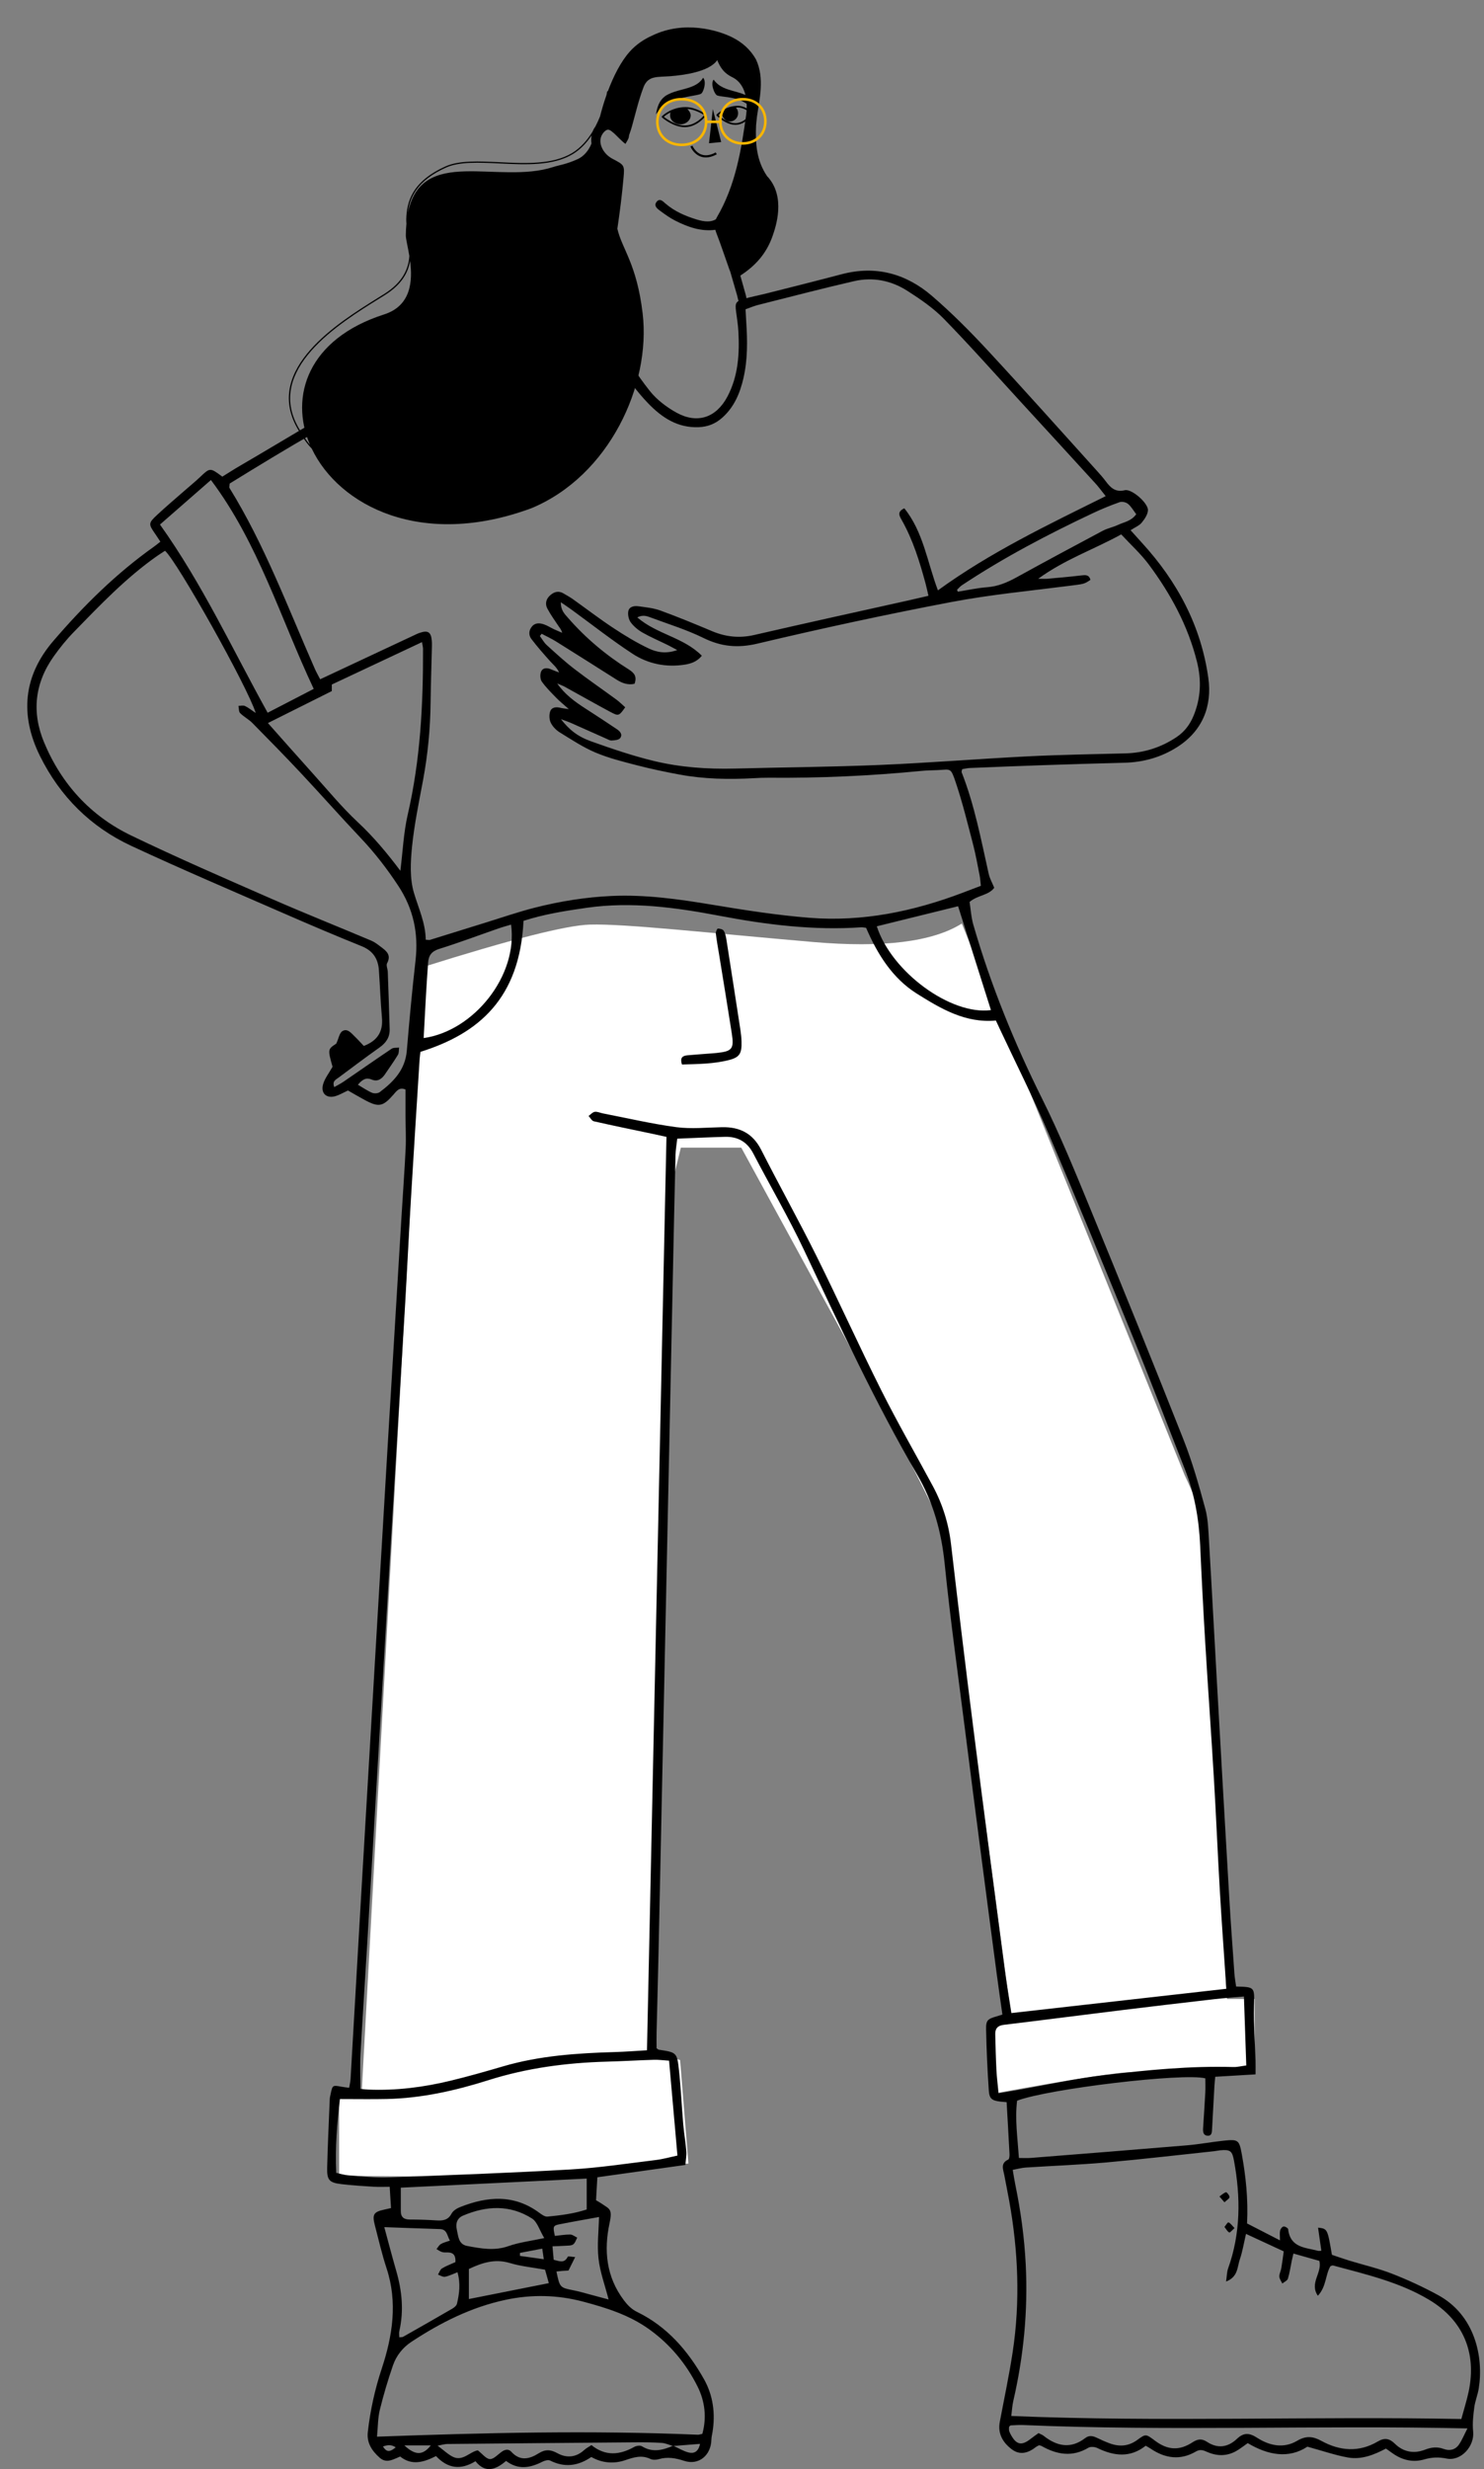 <svg viewBox="157.58 86.55 295.013 490.45" xmlns="http://www.w3.org/2000/svg" overflow="visible" xmlns:xlink="http://www.w3.org/1999/xlink" width="295.013px" height="490.45px"><rect x="157.58" y="86.55" width="295.013" height="490.45" fill="#808080" stroke="none"/><g id="Master/Character/Standing" stroke="none" stroke-width="1" fill="none" fill-rule="evenodd"><g id="Standing Body" transform="translate(122, -7) scale(1 1)"><g id="Standing Body/Holding" stroke="none" stroke-width="1" fill="none" fill-rule="evenodd"><path d="M119.741,285.617 C137.128,280.148 148.155,277.345 152.824,277.207 C159.828,277 176.348,278.868 197.215,280.665 C211.127,281.862 220.982,280.641 226.78,277 L271.087,386.573 C273.28,391.239 274.377,394.306 274.377,395.773 C274.377,397.24 276.083,428.853 279.494,490.613 L285,490.613 L285,502.754 L285,505.145 C271.829,505.145 263.762,505.145 260.799,505.145 C257.836,505.145 248.82,506.524 233.75,509.283 L232.806,495.738 L236.603,494.119 L223.821,398.491 L210.252,371.52 L182.943,321.515 L170.932,321.515 L168.574,331.123 L164.626,500.921 L170.785,502.754 L172.43,523.302 L134.193,526 L103,525.746 L103,509.283 L107.474,509.283 L119.741,285.617 Z" id="Path-16" fill="#FFF"/><g id="Group-10" transform="translate(41, 147)" fill="#000"><g id="Group-3" transform="translate(0, 0)"><path d="M73.249,432.674 C72.335,432.082 71.63,432.198 70.708,432.505 C71.535,433.861 72.256,433.468 73.249,432.674 L73.249,432.674 Z M74.961,432.287 C77.202,434.379 78.669,434.251 80.227,432.287 L74.961,432.287 Z M97.947,394.054 C97.944,394.251 97.941,394.449 97.938,394.647 C99.446,394.858 100.954,395.068 102.678,395.309 C102.55,394.412 102.478,393.901 102.379,393.21 C100.806,393.51 99.376,393.781 97.947,394.054 L97.947,394.054 Z M103.681,400.064 C103.455,399.253 103.184,398.285 102.934,397.391 C100.442,396.937 98.121,396.727 95.933,396.065 C92.928,395.156 90.35,396.04 87.791,397.248 L87.791,403.219 C93.025,402.179 98.145,401.163 103.681,400.064 L103.681,400.064 Z M102.778,391.111 C101.828,389.534 101.384,387.882 100.334,387.217 C95.948,384.439 91.28,384.671 86.628,386.65 C85.383,387.18 85.13,388.288 85.404,389.487 C85.699,390.776 85.71,392.346 87.451,392.675 C90.18,393.188 92.862,393.696 95.666,392.706 C97.814,391.949 100.13,391.683 102.778,391.111 L102.778,391.111 Z M115.566,403.308 C114.835,400.47 113.866,397.875 113.564,395.201 C113.256,392.468 113.603,389.659 113.663,386.922 C110.986,387.411 108.404,387.855 105.833,388.364 C104.515,388.624 104.47,388.804 104.886,390.682 C105.9,390.579 106.924,390.395 107.947,390.408 C108.41,390.414 108.869,390.811 109.33,391.029 C109.07,391.49 108.909,392.092 108.521,392.368 C108.146,392.634 107.541,392.594 107.033,392.633 C106.209,392.694 105.383,392.708 104.41,392.749 C104.509,393.837 104.58,394.617 104.654,395.423 C105.805,395.704 106.778,396.185 107.448,394.817 C107.523,394.663 108.268,394.845 108.92,394.885 C108.356,396.02 107.976,396.785 107.59,397.559 C107.112,397.586 106.718,397.6 106.327,397.632 C105.955,397.663 105.583,397.71 105.199,397.751 C105.867,400.971 105.87,400.955 108.737,401.519 C109.673,401.703 110.594,401.977 111.519,402.221 C112.875,402.579 114.229,402.948 115.566,403.308 L115.566,403.308 Z M184.83,63.706 C184.884,63.831 184.938,63.956 184.992,64.082 C186.927,63.775 188.854,63.339 190.8,63.196 C192.942,63.039 194.794,62.26 196.643,61.242 C202.326,58.112 208.041,55.042 213.767,51.999 C214.738,51.482 215.861,51.27 216.861,50.802 C218.046,50.248 219.468,50.078 220.458,48.691 C219.913,47.977 219.476,47.185 218.833,46.646 C218.436,46.315 217.642,46.129 217.167,46.295 C215.374,46.921 213.606,47.65 211.884,48.46 C202.902,52.694 194.111,57.293 185.805,62.8 C185.441,63.041 185.153,63.402 184.83,63.706 L184.83,63.706 Z M74.26,381.099 C74.26,382.702 74.265,384.219 74.259,385.737 C74.253,386.983 74.896,387.429 76.069,387.43 C77.826,387.431 79.584,387.488 81.337,387.6 C82.607,387.683 83.65,387.57 84.357,386.236 C84.663,385.659 85.408,385.207 86.051,384.952 C91.442,382.815 96.736,382.372 101.749,386.056 C102.246,386.418 102.885,386.9 103.412,386.847 C106.008,386.587 108.614,386.288 111.215,385.427 L111.215,379.296 C98.838,379.9 86.598,380.498 74.26,381.099 L74.26,381.099 Z M70.975,388.939 C71.805,391.986 72.534,394.8 73.342,397.591 C74.487,401.547 74.897,405.525 73.963,409.588 C73.877,409.96 73.951,410.37 73.951,410.817 C74.27,410.782 74.533,410.824 74.715,410.721 C77.987,408.871 81.254,407.015 84.503,405.125 C84.881,404.906 85.338,404.527 85.426,404.142 C85.876,402.184 86.178,400.199 85.522,397.898 C84.623,398.24 83.855,398.64 83.043,398.796 C82.62,398.876 82.117,398.527 81.649,398.373 C81.911,397.949 82.077,397.364 82.453,397.135 C83.314,396.613 84.278,396.264 85.112,395.886 C85.195,394.62 84.762,393.994 83.649,393.963 C83.256,393.953 82.842,394 82.476,393.891 C82.079,393.772 81.727,393.501 81.355,393.296 C81.64,392.954 81.864,392.508 82.223,392.295 C82.731,391.993 83.339,391.863 84.02,391.618 C83.444,390.621 83.484,389.369 82.034,389.325 C78.462,389.217 74.891,389.078 70.975,388.939 L70.975,388.939 Z M78.801,152.746 C88.752,151.347 97.582,140.376 96.179,130.211 C95.326,130.468 94.488,130.688 93.672,130.971 C89.747,132.332 85.855,133.803 81.892,135.036 C80.405,135.498 79.787,136.319 79.686,137.748 C79.533,139.933 79.385,142.12 79.257,144.307 C79.094,147.112 78.953,149.917 78.801,152.746 L78.801,152.746 Z M191.575,147.192 C189.361,140.196 187.199,133.364 185.045,126.558 C179.749,127.865 174.32,129.205 168.883,130.547 C171.785,139.577 183.576,148.253 191.575,147.192 L191.575,147.192 Z M286.302,428.915 C256.441,428.258 227.172,429.495 197.923,428.245 C197.128,428.211 196.33,428.284 195.533,428.317 C195.46,428.319 195.382,428.377 195.324,428.429 C195.269,428.478 195.236,428.552 195.17,428.651 C195.17,428.854 195.135,429.099 195.18,429.328 C195.226,429.562 195.332,429.789 195.443,430.003 C196.598,432.218 197.654,432.448 199.559,430.925 C200.045,430.537 200.564,430.194 201.037,429.852 C201.46,430.07 201.775,430.172 202.02,430.366 C204.693,432.482 207.433,433.056 210.337,430.823 C211.062,430.265 211.82,430.394 212.597,430.765 C213.463,431.178 214.338,431.584 215.239,431.907 C217.163,432.599 218.973,432.458 220.692,431.192 C222.357,429.965 222.394,430.017 224.165,431.344 C226.699,433.245 229.008,433.407 231.697,431.647 C232.739,430.965 233.565,430.951 234.545,431.596 C236.664,432.993 238.713,432.661 240.465,431 C241.837,429.697 242.958,429.789 244.476,430.769 C246.963,432.374 249.771,432.951 252.433,431.385 C254.206,430.342 255.569,430.462 257.278,431.401 C260.945,433.415 264.752,433.71 268.479,431.516 C269.812,430.732 270.773,430.881 271.868,431.953 C273.574,433.624 275.668,433.999 277.87,433.142 C279.131,432.652 280.304,432.526 281.586,432.997 C282.745,433.421 283.873,433.183 284.599,432.147 C285.218,431.264 285.624,430.227 286.302,428.915 L286.302,428.915 Z M56.947,83.389 C50.302,69.3 45.929,54.408 36.512,41.896 C33.05,44.919 29.746,47.804 26.382,50.743 C34.831,62.573 40.796,75.517 47.787,88.126 C50.834,86.551 53.722,85.057 56.947,83.389 L56.947,83.389 Z M193.087,362.348 C194.587,362.094 195.674,361.915 196.758,361.725 C202.573,360.707 208.356,359.422 214.207,358.727 C222.681,357.723 231.189,356.89 239.751,357.133 C240.578,357.157 241.411,356.94 242.335,356.823 C242.174,352.117 242.023,347.705 241.866,343.127 C239.72,343.317 237.819,343.445 235.927,343.663 C229.905,344.356 223.883,345.06 217.866,345.799 C209.951,346.771 202.041,347.797 194.125,348.754 C192.928,348.898 192.401,349.479 192.43,350.633 C192.489,352.983 192.545,355.333 192.663,357.679 C192.735,359.115 192.918,360.544 193.087,362.348 L193.087,362.348 Z M60.54,82.521 L60.54,83.825 C56.223,85.984 52.044,88.075 47.841,90.175 C50.83,93.533 53.749,96.851 56.709,100.13 C59.679,103.42 62.507,106.874 65.734,109.884 C68.914,112.85 71.661,116.175 74.171,119.522 C74.656,115.679 74.811,111.918 75.643,108.32 C78.147,97.485 78.714,86.498 78.675,75.439 C78.673,75.078 78.568,74.718 78.47,74.098 C72.46,76.921 66.686,79.633 60.54,82.521 L60.54,82.521 Z M62.158,363.496 C61.578,368.299 61.2,373.107 61.426,378.157 C62.269,378.336 63.021,378.587 63.788,378.643 C66.414,378.832 69.052,379.159 71.672,379.064 C83.799,378.621 95.929,378.174 108.043,377.478 C113.691,377.154 119.31,376.29 124.935,375.608 C126.398,375.43 127.832,375.02 129.253,374.721 C128.684,368.277 128.145,362.169 127.588,355.873 C126.441,355.8 125.503,355.668 124.572,355.696 C121.458,355.791 118.348,355.981 115.235,356.064 C107.218,356.28 99.341,357.319 91.653,359.752 C85.083,361.832 78.385,363.333 71.465,363.485 C68.519,363.549 65.57,363.496 62.158,363.496 L62.158,363.496 Z M134.203,429.998 C135.087,426.775 134.73,423.573 133.271,420.636 C131.011,416.092 127.813,412.243 123.706,409.278 C119.738,406.412 115.185,404.974 110.514,403.737 C105.375,402.377 100.282,402.275 95.118,403.369 C88.29,404.815 82.168,407.901 76.368,411.716 C74.646,412.848 73.365,414.467 72.695,416.411 C71.697,419.313 70.814,422.267 70.082,425.248 C69.692,426.84 69.721,428.537 69.525,430.56 C91.014,429.774 112.164,429.281 133.313,430.171 C133.541,430.181 133.771,430.085 134.203,429.998 L134.203,429.998 Z M65.727,162.019 C66.763,162.622 67.613,163.222 68.547,163.614 C68.977,163.793 69.713,163.755 70.07,163.485 C72.822,161.414 75.133,159.055 75.452,155.269 C75.957,149.284 76.506,143.3 77.187,137.334 C77.801,131.94 76.758,127.064 73.763,122.514 C71.53,119.122 69.083,115.955 66.299,113.017 C62.254,108.746 58.352,104.334 54.326,100.042 C51.187,96.696 47.973,93.422 44.749,90.16 C44.02,89.422 43.046,88.934 42.315,88.197 C42.024,87.904 42.084,87.248 41.984,86.758 C42.417,86.756 42.912,86.615 43.269,86.781 C43.935,87.09 44.521,87.578 45.42,88.176 C43.738,82.866 29.851,58.159 27.388,55.952 C26.872,56.29 26.329,56.626 25.806,56.991 C19.647,61.308 14.467,66.74 9.237,72.106 C7.782,73.599 6.454,75.246 5.244,76.952 C1.48,82.26 0.846,88.031 3.35,94.028 C6.83,102.361 12.64,108.648 20.652,112.509 C29.811,116.921 39.145,120.963 48.456,125.04 C55.055,127.929 61.748,130.597 68.386,133.394 C69.037,133.668 69.627,134.121 70.198,134.554 C71.287,135.381 72.457,136.154 71.527,137.896 C71.309,138.304 71.645,138.997 71.666,139.562 C71.803,143.369 71.936,147.176 72.044,150.984 C72.09,152.587 71.32,153.704 70.031,154.615 C67.276,156.562 64.585,158.601 61.874,160.611 C61.335,161.011 60.573,161.312 61.029,162.484 C61.708,162.093 62.328,161.787 62.894,161.4 C66.075,159.225 69.232,157.01 72.434,154.866 C72.813,154.611 73.418,154.703 73.918,154.635 C73.848,155.121 73.916,155.694 73.683,156.08 C72.89,157.391 71.993,158.637 71.134,159.907 C70.49,160.858 69.658,161.473 68.498,160.995 C67.421,160.551 66.658,160.897 65.727,162.019 L65.727,162.019 Z M238.316,399.746 C238.485,398.612 238.477,397.829 238.724,397.139 C241.235,390.129 241.224,382.982 239.898,375.762 C239.533,373.772 239.164,373.501 237.144,373.675 C236.747,373.71 236.356,373.812 235.958,373.853 C228.808,374.61 221.665,375.453 214.503,376.087 C209.17,376.561 203.813,376.752 198.468,377.101 C197.642,377.155 196.827,377.392 195.904,377.563 C196.109,378.735 196.239,379.614 196.417,380.483 C197.497,385.736 198.226,391.032 198.494,396.4 C198.95,405.553 198.076,414.569 196.015,423.481 C195.808,424.375 195.764,425.308 195.615,426.449 C225.636,427.69 255.347,426.471 285.087,427.051 C285.637,425.012 286.181,423.318 286.546,421.585 C288.18,413.821 285.404,407.401 278.712,403.39 C272.779,399.834 266.13,398.324 259.577,396.552 C259.449,396.517 259.282,396.633 259.06,396.701 C258.051,398.41 258.276,400.737 256.564,402.57 C254.829,400.038 257.472,398.022 256.864,395.639 C255.255,395.184 253.53,394.697 251.707,394.182 C251.554,394.841 251.458,395.227 251.377,395.615 C251.131,396.805 250.966,398.02 250.608,399.174 C250.483,399.575 249.881,399.822 249.499,400.139 C249.288,399.68 248.926,399.227 248.905,398.758 C248.881,398.218 249.2,397.672 249.294,397.114 C249.481,396.016 249.617,394.908 249.781,393.751 C247.214,392.564 244.848,391.469 242.281,390.282 C241.845,392.129 241.581,393.814 241.035,395.398 C240.533,396.859 240.721,398.815 238.316,399.746 L238.316,399.746 Z M211.352,61.735 C210.055,62.617 209.975,62.552 207.106,62.921 C199.265,63.929 191.372,64.673 183.615,66.15 C170.751,68.601 157.937,71.362 145.194,74.388 C141.266,75.321 137.97,75.016 134.419,73.271 C131.058,71.62 127.436,70.515 123.918,69.201 C123.164,68.919 122.357,68.626 121.271,69.187 C125.203,72.583 130.457,73.121 134.102,76.806 C133.132,77.994 131.919,78.384 130.689,78.574 C126.99,79.148 123.421,78.432 120.333,76.413 C116.175,73.694 112.254,70.6 108.228,67.671 C107.618,67.226 106.987,66.809 106.073,66.178 C106.046,67.789 106.826,68.504 107.483,69.259 C111.004,73.303 115.066,76.699 119.581,79.527 C120.672,80.211 121.255,80.941 120.718,82.378 C119.378,82.675 118.233,82.235 117.125,81.534 C113.126,79.002 109.129,76.469 105.114,73.966 C104.2,73.396 103.214,72.945 102.261,72.44 C102.141,72.589 102.02,72.738 101.9,72.886 C102.351,73.492 102.722,74.19 103.269,74.687 C105.053,76.308 106.834,77.945 108.74,79.412 C111.478,81.52 114.331,83.472 117.117,85.514 C117.744,85.975 118.296,86.538 118.868,87.038 C117.656,88.764 117.558,88.842 115.927,87.969 C112.889,86.347 109.896,84.637 106.875,82.981 C106.392,82.716 105.863,82.537 105.356,82.317 C106.882,84.507 108.882,85.954 110.973,87.295 C113.067,88.639 115.143,90.009 117.212,91.392 C117.849,91.817 118.421,92.465 117.849,93.182 C117.55,93.557 116.755,93.602 116.175,93.64 C115.811,93.663 115.419,93.413 115.054,93.252 C112.713,92.216 110.379,91.165 108.037,90.132 C107.516,89.904 106.972,89.73 106.093,89.402 C107.73,91.481 109.352,92.835 112.172,93.836 C116.236,95.277 120.335,96.684 124.516,97.695 C129.811,98.974 135.241,99.359 140.7,99.216 C150.286,98.962 159.879,98.902 169.459,98.498 C179.277,98.085 189.077,97.283 198.891,96.789 C205.356,96.464 211.832,96.365 218.304,96.198 C221.997,96.101 225.369,95.037 228.454,92.978 C230.044,91.916 231.132,90.49 231.865,88.704 C233.302,85.199 233.455,81.692 232.533,77.995 C230.751,70.854 227.325,64.573 223.021,58.764 C221.41,56.589 219.368,54.746 217.475,52.7 C212.004,55.711 206.309,57.635 200.963,61.519 C201.947,61.519 202.382,61.552 202.811,61.513 C205.038,61.31 207.266,61.119 209.487,60.857 C210.337,60.756 211.084,60.66 211.352,61.735 L211.352,61.735 Z M214.387,45.1 C213.562,44.073 213.008,43.3 212.374,42.605 C207.37,37.127 202.354,31.66 197.333,26.197 C192.316,20.735 187.395,15.175 182.214,9.877 C180.104,7.717 177.526,5.966 174.974,4.331 C171.756,2.267 168.112,1.536 164.372,2.395 C157.992,3.863 151.653,5.518 145.302,7.118 C144.47,7.327 143.672,7.676 142.788,7.985 C142.837,8.877 142.874,9.681 142.928,10.483 C143.181,14.224 143.224,17.956 142.38,21.639 C141.698,24.617 140.556,27.344 138.246,29.446 C136.878,30.691 135.349,31.326 133.484,31.402 C129.277,31.572 126.15,29.497 123.387,26.62 C119.138,22.197 116.201,16.91 113.733,11.319 C113.486,10.761 113.169,10.234 112.891,9.705 C99.932,13.565 87.123,17.238 74.989,23.027 C62.892,28.799 51.447,35.687 40.234,42.603 C40.202,43.145 40.124,43.349 40.192,43.46 C47.199,54.788 51.826,67.277 57.175,79.414 C57.465,80.072 57.828,80.697 58.228,81.478 C64.682,78.455 71.053,75.472 77.424,72.49 C77.642,72.388 77.868,72.303 78.095,72.228 C79.676,71.704 80.287,72.123 80.421,73.858 C80.465,74.423 80.44,74.995 80.427,75.563 C80.346,79.054 80.222,82.544 80.182,86.034 C80.123,91.246 79.634,96.405 78.678,101.529 C77.86,105.916 76.939,110.302 76.491,114.732 C76.184,117.763 76.021,121.05 76.866,123.893 C77.781,126.972 79.175,129.896 79.213,133.207 C79.608,133.228 79.862,133.306 80.074,133.241 C83.805,132.092 87.529,130.92 91.259,129.765 C94.454,128.777 97.623,127.68 100.858,126.857 C105.902,125.574 111.027,124.748 116.238,124.518 C122.91,124.226 129.457,125.144 136.02,126.237 C142.48,127.311 148.971,128.336 155.49,128.856 C166.008,129.693 176.16,127.602 186.002,123.862 C187.174,123.416 188.346,122.971 189.574,122.506 C189.477,121.676 189.444,121.032 189.32,120.407 C188.907,118.34 188.541,116.259 188.009,114.222 C186.944,110.148 185.946,106.042 184.606,102.06 C183.541,98.891 183.645,99.41 180.86,99.524 C179.821,99.567 178.779,99.579 177.746,99.68 C167.627,100.667 157.489,101.128 147.325,101.035 C146.367,101.026 145.408,101.071 144.451,101.125 C139.491,101.398 134.544,101.311 129.648,100.402 C126.82,99.877 123.998,99.286 121.212,98.567 C118.43,97.847 115.608,97.149 112.969,96.036 C110.486,94.989 108.189,93.464 105.874,92.039 C105.15,91.595 104.457,90.89 104.081,90.133 C103.767,89.502 103.717,88.544 103.95,87.873 C104.249,87.006 105.146,86.932 106.004,87.149 C106.399,87.247 106.81,87.277 107.657,87.405 C106.591,86.453 105.84,85.854 105.175,85.171 C104.166,84.134 103.119,83.107 102.284,81.931 C101.951,81.462 101.915,80.513 102.145,79.955 C102.451,79.217 103.26,79.148 104.021,79.466 C104.583,79.702 105.158,79.909 105.726,80.129 C105.291,79.137 104.557,78.574 103.949,77.896 C102.665,76.465 101.39,75.016 100.224,73.486 C99.651,72.733 99.675,71.773 100.327,70.999 C100.999,70.2 101.908,70.284 102.763,70.588 C103.437,70.827 104.053,71.23 104.706,71.537 C105.241,71.79 105.791,72.008 106.335,72.242 C106.182,71.62 105.85,71.273 105.588,70.88 C104.832,69.744 104.023,68.632 103.388,67.428 C102.886,66.479 103.134,65.518 103.96,64.79 C104.754,64.088 105.631,63.849 106.602,64.426 C107.223,64.795 107.862,65.139 108.45,65.556 C111.136,67.463 113.754,69.476 116.501,71.288 C118.769,72.784 121.111,74.206 123.556,75.364 C125.15,76.118 126.982,76.477 129.211,75.676 C128.331,75.209 127.807,74.914 127.268,74.649 C125.615,73.837 123.913,73.115 122.315,72.203 C121.43,71.699 120.578,70.993 119.974,70.178 C119.557,69.614 119.349,68.657 119.483,67.964 C119.659,67.053 120.627,66.858 121.442,66.969 C122.934,67.175 124.477,67.321 125.879,67.831 C129.335,69.087 132.741,70.496 136.134,71.922 C138.878,73.076 141.61,73.354 144.548,72.675 C154.67,70.336 164.82,68.124 174.957,65.862 C176.323,65.558 177.683,65.236 179.152,64.898 C178.918,63.897 178.775,63.186 178.585,62.488 C177.398,58.096 176.064,53.762 173.804,49.785 C173.359,49.002 172.897,48.178 174.356,47.521 C178.125,52.186 178.907,58.176 181.034,63.815 C191.525,56.204 202.877,50.815 214.387,45.1 L214.387,45.1 Z M127.07,172.373 C125.811,172.099 124.957,171.909 124.102,171.728 C120.273,170.922 116.439,170.142 112.624,169.274 C112.22,169.183 111.929,168.584 111.587,168.22 C111.993,167.931 112.373,167.463 112.811,167.399 C113.329,167.322 113.893,167.605 114.442,167.711 C119.3,168.65 124.133,169.79 129.03,170.443 C132.005,170.838 135.08,170.508 138.109,170.449 C141.607,170.379 144.223,171.644 145.909,174.962 C149.499,182.03 153.364,188.956 156.896,196.053 C161.293,204.892 165.351,213.905 169.78,222.727 C173.009,229.162 176.616,235.4 180.025,241.743 C181.958,245.341 183.161,249.163 183.639,253.266 C185.076,265.598 186.566,277.925 188.128,290.242 C190.13,306.016 192.214,321.779 194.288,337.544 C194.675,340.494 195.181,343.428 195.64,346.414 C210.037,344.789 224.125,343.199 238.361,341.592 C238.306,340.746 238.272,340.194 238.236,339.641 C237.842,333.725 237.407,327.811 237.065,321.891 C236.643,314.593 236.342,307.286 235.909,299.988 C235.379,291.07 234.738,282.159 234.201,273.242 C233.806,266.674 233.463,260.103 233.167,253.532 C232.932,248.296 232.039,243.221 230.107,238.338 C226.65,229.603 223.331,220.808 219.786,212.109 C214.253,198.533 208.683,184.972 202.926,171.493 C199.969,164.571 196.576,157.841 193.379,151.025 C193.114,150.457 192.849,149.888 192.557,149.265 C186.488,149.819 181.598,146.905 176.851,143.925 C171.954,140.852 168.975,136.003 166.753,130.844 C166.272,130.791 166.034,130.73 165.8,130.745 C156.316,131.392 146.971,130.235 137.677,128.469 C128.928,126.805 120.159,125.599 111.238,126.864 C106.974,127.469 102.726,128.144 98.653,129.463 C97.903,144.871 89.767,151.856 78.162,155.485 C78.113,155.905 78.035,156.377 78.005,156.851 C77.419,166.171 76.818,175.49 76.264,184.811 C75.844,191.864 75.51,198.922 75.095,205.976 C74.186,221.378 73.245,236.777 72.327,252.179 C71.52,265.717 70.727,279.255 69.93,292.792 C69.128,306.412 68.335,320.03 67.524,333.649 C67.109,340.621 66.629,347.588 66.249,354.563 C66.126,356.808 66.229,359.065 66.229,361.476 C66.714,361.52 67.252,361.592 67.793,361.614 C73.344,361.846 78.807,361.145 84.189,359.843 C87.683,358.997 91.145,358.008 94.597,356.998 C101.887,354.865 109.369,354.378 116.891,354.157 C118.939,354.098 120.985,353.934 123.198,353.807 C124.492,293.179 125.779,232.854 127.07,172.373 L127.07,172.373 Z M128.416,432.354 C129.422,432.814 130.393,433.419 131.448,433.692 C132.483,433.961 133.416,433.614 133.744,431.989 C131.802,432.144 130.081,432.279 128.359,432.415 C127.623,432.201 126.897,431.849 126.151,431.8 C124.399,431.682 122.638,431.668 120.881,431.682 C108.419,431.778 95.957,431.89 83.496,432.012 C83.008,432.016 82.52,432.177 81.574,432.349 C82.853,433.294 83.666,434.104 84.638,434.571 C86.594,435.51 87.995,433.529 89.565,433.274 C90.476,433.977 91.202,434.974 91.969,435.009 C92.722,435.042 93.53,434.117 94.291,433.578 C94.953,433.108 95.645,432.917 96.234,433.566 C97.959,435.461 99.826,435.022 101.646,433.875 C102.955,433.05 104.017,433.084 105.395,433.845 C107.191,434.837 109.086,434.707 110.725,433.204 C111.125,432.838 111.629,432.589 112.158,432.237 C114.942,434.481 117.773,434.212 120.674,432.588 C121.094,432.353 121.847,432.253 122.214,432.479 C124.332,433.785 126.357,433.223 128.416,432.354 L128.416,432.354 Z M240.312,341.144 C244.114,341.237 243.967,341.233 243.872,345.149 C243.785,348.715 244.066,352.289 244.173,355.859 C244.198,356.662 244.177,357.467 244.177,358.592 C241.524,358.75 238.935,358.905 236.163,359.07 C236.108,359.678 236.036,360.292 236.001,360.909 C235.84,363.747 235.696,366.586 235.534,369.423 C235.497,370.066 235.514,370.864 234.586,370.771 C233.752,370.687 233.708,369.959 233.751,369.276 C233.897,366.925 234.064,364.576 234.188,362.223 C234.238,361.264 234.196,360.3 234.196,359.386 C229.919,358.25 203,361.46 196.775,363.819 C196.319,367.485 196.864,371.181 197.138,375.2 C197.955,375.2 198.721,375.253 199.48,375.192 C209.838,374.371 220.197,373.557 230.55,372.685 C233.016,372.478 235.459,372.009 237.922,371.756 C240.725,371.468 240.928,371.638 241.43,374.373 C242.251,378.849 242.727,383.36 242.489,388.203 C244.535,389.255 246.634,390.335 249.035,391.569 C249.035,390.647 248.949,390.102 249.065,389.606 C249.139,389.284 249.488,388.836 249.752,388.807 C250.044,388.774 250.634,389.123 250.662,389.359 C251.096,393.093 254.16,392.972 256.671,393.658 C256.745,393.679 256.831,393.652 257.259,393.623 C257.04,392.092 256.826,390.585 256.604,389.034 C258.483,389.261 258.483,389.261 259.359,394.435 C260.439,394.797 261.624,395.22 262.827,395.589 C265.655,396.453 268.557,397.116 271.306,398.186 C274.425,399.401 277.489,400.82 280.436,402.419 C287.887,406.464 289.528,414.847 288.549,420.978 C288.345,422.253 287.823,423.481 287.657,424.759 C287.453,426.328 287.268,427.949 287.434,429.508 C287.749,432.459 285.02,435.491 282.142,434.901 C280.591,434.585 279.216,434.639 277.716,435.074 C275.533,435.71 273.44,435.249 271.546,433.95 C271.088,433.635 270.638,433.308 270.096,432.923 C267.727,434.179 265.214,435.168 262.542,434.694 C259.979,434.239 257.488,433.366 254.483,432.545 C250.8,434.981 246.646,434.252 242.626,431.838 C241.78,432.425 241.09,432.987 240.328,433.415 C238.45,434.471 236.501,434.44 234.561,433.592 C233.814,433.266 233.195,432.996 232.334,433.499 C229.238,435.309 226.213,434.897 223.312,432.932 C223.048,432.753 222.763,432.608 222.338,432.358 C219.288,434.788 216.045,434.434 212.722,432.812 C212.223,432.569 211.386,432.495 210.946,432.758 C207.736,434.673 204.673,434.126 201.625,432.407 C201.493,432.333 201.328,432.319 201.145,432.268 C200.955,432.37 200.724,432.453 200.539,432.598 C199.016,433.79 197.364,434.321 195.7,433.056 C193.957,431.729 192.891,429.982 193.336,427.609 C194.206,422.986 195.195,418.381 195.898,413.732 C197.418,403.682 197.001,393.653 195.196,383.669 C194.892,381.994 194.552,380.324 194.241,378.649 C194.027,377.497 193.391,376.251 195.014,375.518 C195.221,375.424 195.285,374.798 195.266,374.427 C195.095,371.036 194.892,367.646 194.691,364.115 C194.248,364.076 193.871,364.052 193.497,364.009 C191.81,363.809 191.265,363.465 191.154,361.842 C190.878,357.793 190.694,353.735 190.609,349.678 C190.57,347.831 190.919,347.582 192.747,347.058 C193.047,346.972 193.344,346.873 193.854,346.715 C193.481,344.068 193.094,341.445 192.746,338.817 C191.691,330.851 190.641,322.885 189.606,314.916 C188.56,306.87 187.519,298.823 186.503,290.773 C185.09,279.58 183.512,268.403 182.378,257.18 C181.736,250.826 180.117,244.963 176.914,239.47 C168.509,225.058 161.52,209.908 154.398,194.822 C151.327,188.314 147.665,182.096 144.345,175.705 C143.114,173.333 141.234,172.3 138.702,172.365 C135.604,172.445 132.507,172.598 129.218,172.728 C129.086,173.903 128.895,174.927 128.87,175.956 C128.685,183.428 128.532,190.903 128.374,198.375 C127.889,221.284 127.408,244.194 126.923,267.103 C126.454,289.362 125.984,311.621 125.506,333.88 C125.389,339.323 125.235,344.765 125.109,350.207 C125.082,351.327 125.105,352.448 125.105,353.399 C125.394,353.607 125.452,353.681 125.518,353.691 C129.097,354.229 129.18,354.219 129.567,357.869 C129.943,361.415 130.1,364.986 130.406,368.541 C130.558,370.319 130.878,372.081 131.018,373.859 C131.084,374.716 130.908,375.592 130.832,376.581 C124.96,377.402 119.278,378.198 113.332,379.031 C113.246,380.534 113.161,382.031 113.07,383.598 C113.499,383.854 113.844,384.032 114.16,384.254 C115.717,385.349 116.382,385.25 115.759,388.141 C114.593,393.548 115.093,398.796 118.584,403.435 C119.34,404.439 120.128,405.245 121.236,405.783 C127.166,408.667 131.305,413.434 134.507,419.101 C136.358,422.375 136.821,425.974 136.215,429.705 C136.138,430.182 136.012,430.66 136.002,431.139 C135.941,434.245 133.511,436.311 130.602,435.363 C128.863,434.798 127.278,434.517 125.526,435.029 C125.013,435.179 124.335,435.196 123.87,434.976 C122.129,434.156 120.582,434.646 118.878,435.225 C116.63,435.99 114.301,435.819 112.13,434.596 C109.512,436.383 106.825,436.749 103.954,435.307 C103.567,435.111 102.869,435.298 102.423,435.526 C99.992,436.768 97.593,437.209 95.186,435.376 C93.134,437.126 91.076,437.897 89.104,435.436 C86.164,437.233 83.608,436.905 81.258,434.412 C78.885,435.611 76.468,436.383 74.13,434.502 C72.732,435.07 71.414,435.952 70.037,434.721 C68.534,433.378 67.455,431.81 67.698,429.648 C68.18,425.364 69.093,421.198 70.454,417.086 C72.617,410.55 73.668,403.895 71.416,397.075 C70.503,394.311 69.856,391.454 69.116,388.633 C68.534,386.412 68.839,385.918 70.973,385.453 C71.35,385.371 71.725,385.282 72.307,385.15 C72.226,383.812 72.149,382.546 72.05,380.928 C70.933,380.928 69.921,380.979 68.916,380.916 C66.763,380.78 64.607,380.653 62.467,380.398 C60.03,380.106 59.56,379.598 59.62,377.13 C59.73,372.584 59.951,368.041 60.135,363.499 C60.148,363.177 60.231,362.858 60.297,362.541 C60.677,360.716 60.688,360.714 62.478,361.048 C62.933,361.132 63.395,361.175 63.992,361.257 C64.102,360.582 64.238,360.049 64.27,359.51 C64.959,347.671 65.627,335.831 66.32,323.994 C67.45,304.692 68.594,285.393 69.733,266.094 C70.364,255.392 70.991,244.687 71.632,233.986 C72.546,218.743 73.469,203.501 74.393,188.259 C74.667,183.72 75.004,179.182 75.223,174.64 C75.324,172.536 75.205,170.423 75.195,168.314 C75.187,166.551 75.194,164.786 75.194,162.971 C73.972,162.42 73.412,163.275 72.786,163.99 C70.692,166.385 69.86,166.54 67.053,165.027 C65.93,164.421 64.831,163.771 63.758,163.162 C62.853,163.576 62.085,164.036 61.256,164.282 C59.507,164.801 58.31,163.734 58.805,161.944 C59.132,160.766 59.972,159.734 60.688,158.447 C59.725,154.972 59.725,154.972 61.434,153.847 C61.908,152.804 62.057,151.747 62.632,151.38 C63.615,150.75 64.379,151.734 65.065,152.397 C65.699,153.007 66.286,153.665 66.901,154.312 C69.502,153.323 70.762,151.587 70.508,148.724 C70.229,145.572 70.124,142.405 69.902,139.246 C69.74,136.948 68.69,135.387 66.461,134.491 C61.114,132.343 55.811,130.078 50.528,127.771 C40.549,123.416 30.525,119.154 20.654,114.557 C12.634,110.821 6.55,104.817 2.549,96.761 C-1.522,88.563 -0.764,80.795 5.17,73.881 C11.168,66.893 17.705,60.434 25.236,55.104 C25.62,54.832 25.98,54.525 26.46,54.15 C26.062,53.55 25.729,53.025 25.374,52.515 C24.094,50.673 24.065,50.457 25.773,48.865 C27.658,47.108 29.632,45.451 31.568,43.754 C32.476,42.957 33.418,42.198 34.292,41.366 C36.337,39.42 36.325,39.406 38.778,41.23 C39.921,40.526 41.117,39.748 42.349,39.035 C50.539,34.288 58.572,29.225 66.975,24.904 C76.942,19.778 87.104,15.009 98.056,12.264 C102.387,11.179 106.607,9.629 110.862,8.24 C111.892,7.903 112.858,7.365 113.845,6.923 C114.975,9.496 115.827,12.046 117.15,14.31 C119.144,17.719 121.282,21.08 123.722,24.164 C125.129,25.941 127.093,27.434 129.087,28.529 C133.216,30.795 136.97,29.523 139.195,25.315 C141.348,21.241 141.619,16.787 141.362,12.277 C141.288,10.983 141.069,9.698 140.904,8.409 C140.693,6.752 140.845,6.397 142.4,5.941 C143.93,5.49 145.506,5.204 147.054,4.812 C152.011,3.558 156.971,2.32 161.916,1.017 C168.648,-0.757 174.669,0.876 179.841,5.318 C183.738,8.666 187.393,12.338 190.899,16.113 C198.252,24.029 205.438,32.106 212.688,40.12 C213.283,40.778 213.873,41.445 214.404,42.155 C215.361,43.435 216.307,44.376 218.186,43.926 C219.56,43.598 222.846,46.487 222.787,47.9 C222.751,48.752 222.121,49.672 221.54,50.375 C221.057,50.958 220.255,51.269 219.335,51.87 C220.167,52.793 220.894,53.611 221.632,54.417 C228.615,62.048 233.36,70.902 234.793,81.247 C235.562,86.789 233.657,91.67 228.728,94.862 C225.48,96.966 221.908,97.967 218.06,98.061 C212.624,98.195 207.189,98.363 201.754,98.547 C196.959,98.709 192.166,98.905 187.373,99.104 C186.843,99.127 186.318,99.265 185.85,99.34 C185.796,99.654 185.705,99.836 185.753,99.96 C188.324,106.474 189.607,113.34 191.133,120.142 C191.338,121.053 191.825,121.898 192.231,122.895 C191.081,124.439 188.96,124.323 187.327,125.706 C187.551,127.114 187.639,128.738 188.079,130.256 C191.537,142.21 196.199,153.655 201.742,164.78 C205.238,171.799 208.223,179.091 211.211,186.356 C217.526,201.714 223.768,217.105 229.872,232.552 C231.622,236.978 232.921,241.603 234.178,246.208 C234.748,248.29 234.799,250.541 234.928,252.726 C235.496,262.293 235.998,271.866 236.54,281.435 C237.333,295.464 238.128,309.492 238.953,323.521 C239.248,328.547 239.62,333.569 239.975,338.592 C240.033,339.399 240.184,340.198 240.312,341.144 L240.312,341.144 Z" id="Fill-1"/></g><path d="M130.157,158 C129.685,156.579 130.342,156.252 131.263,156.168 C132.628,156.044 133.995,155.949 135.362,155.841 C135.925,155.796 136.488,155.764 137.05,155.705 C140.118,155.382 140.533,154.894 140.064,151.87 C139.257,146.672 138.396,141.482 137.557,136.289 C137.325,134.853 137.055,133.423 136.883,131.98 C136.844,131.656 137.145,131 137.29,131 C137.696,130.998 138.291,131.149 138.465,131.445 C138.78,131.977 138.901,132.65 139.001,133.281 C139.945,139.276 140.873,145.276 141.793,151.275 C141.903,151.994 141.974,152.724 141.994,153.451 C142.058,155.732 141.649,156.543 139.617,157.079 C136.501,157.9 133.291,157.901 130.157,158" id="Fill-4"/><path d="M240,389.124 C239.513,389.542 239.122,390.08 238.941,389.99 C238.569,389.802 238.307,389.283 238,388.901 C238.269,388.579 238.604,387.946 238.796,388.004 C239.182,388.119 239.49,388.615 240,389.124" id="Fill-6"/><path d="M237.997,384 C237.572,383.51 237.287,383.177 237,382.846 C237.431,382.544 237.833,382.15 238.311,382.002 C238.448,381.96 239.025,382.65 238.999,382.974 C238.976,383.293 238.443,383.571 237.997,384" id="Fill-8"/></g></g></g><g id="Head" transform="translate(275, 91) scale(1 1)" fill="#000"><g id="Head/Long Hair" stroke="none" stroke-width="1" fill="none" fill-rule="evenodd"><path d="M-2.558,27.148 C-4.928,28.22 -6.175,28.314 -7.429,28.722 C-18.395,32.296 -33.634,24.424 -36.323,37.833 C-35.993,34.857 -34.541,31.408 -28.707,28.815 C-26.062,27.64 -22.196,27.825 -18.102,28.021 C-12.879,28.272 -7.479,28.53 -3.541,26.149 C-1.996,25.216 -0.781,23.883 0.186,22.437 C0.127,22.782 0.1,23.152 0.115,23.548 C0.121,23.723 0.144,23.89 0.164,24.06 C-0.34,25.391 -1.36,26.606 -2.558,27.148 M-41.067,58.008 C-56.168,62.842 -59.946,74.268 -55.782,83.935 C-56.523,83.057 -57.303,81.895 -58.12,80.446 C-64.624,68.906 -49.995,59.809 -42.134,54.921 C-41.7,54.652 -41.286,54.394 -40.893,54.148 C-37.551,52.049 -36.279,49.688 -35.899,47.363 C-35.379,51.331 -35.644,56.273 -41.067,58.008 M1.526,20.148 C1.504,20.165 1.482,20.18 1.461,20.197 C1.493,20.128 1.527,20.061 1.559,19.992 C1.547,20.045 1.537,20.096 1.526,20.148 M35.056,30.521 C32.983,27.444 32.716,24.079 32.889,20.41 C32.89,20.387 32.893,20.363 32.894,20.34 C32.957,19.795 33.015,19.25 33.064,18.704 C33.536,15.327 34.626,11.116 32.865,7.355 C31.788,5.446 30.216,4.019 28.222,3.005 C25.229,1.483 18.523,-0.396 12.349,2.563 C10.548,3.353 8.998,4.427 7.751,5.829 C5.972,7.829 4.515,10.744 3.415,13.688 L3.291,13.67 C3.289,13.685 3.244,13.966 3.151,14.414 C2.633,15.876 2.206,17.324 1.872,18.657 C1.602,19.334 1.284,20.034 0.916,20.733 C0.706,20.998 0.536,21.303 0.405,21.644 C-0.601,23.313 -1.929,24.883 -3.67,25.936 C-7.544,28.276 -12.905,28.02 -18.09,27.771 C-22.215,27.574 -26.11,27.387 -28.809,28.587 C-35.58,31.596 -36.559,35.751 -36.656,39.035 C-36.664,39.334 -36.648,39.65 -36.622,39.974 C-36.689,40.702 -36.737,41.462 -36.743,42.294 C-36.747,43.02 -36.345,44.549 -36.042,46.392 C-36.219,48.956 -37.329,51.614 -41.026,53.936 C-41.418,54.182 -41.832,54.44 -42.266,54.71 C-50.198,59.641 -64.959,68.82 -58.336,80.569 C-57.325,82.366 -56.361,83.723 -55.448,84.66 C-50.042,96.004 -33.61,104.584 -11.768,96.495 C3.684,90.077 12.021,72.011 10.332,57.795 C9.157,47.911 6.235,45.036 5.308,40.988 C5.807,37.628 6.234,34.257 6.536,30.865 C6.755,28.401 6.728,28.327 4.359,27.1 C2.536,26.155 1.478,24.127 2.128,22.578 C2.349,22.049 2.891,21.397 3.376,21.313 C3.806,21.238 4.407,21.818 4.842,22.21 C5.123,22.461 6.427,23.835 6.926,24.13 C7.156,23.67 7.516,23.231 7.593,22.747 C7.611,22.632 7.626,22.517 7.643,22.402 C7.861,21.787 8.076,21.125 8.197,20.691 C8.924,18.083 9.539,15.427 10.495,12.903 C11.406,10.499 13.249,10.9 15.916,10.681 C18.291,10.486 23.573,9.861 25.161,7.49 C26.088,9.797 27.254,10.428 28.211,10.916 C31.262,12.473 31.163,16.561 30.918,18.344 C29.951,25.382 28.786,32.389 25.117,38.666 C25.031,38.812 24.962,38.958 24.901,39.104 C23.937,39.676 22.747,39.666 21.036,39.139 C18.812,38.453 16.692,37.545 14.895,36 C14.38,35.557 13.736,34.813 13.089,35.668 C12.5,36.448 13.254,37.016 13.813,37.427 C14.773,38.134 15.754,38.842 16.813,39.378 C19.328,40.652 21.946,41.579 24.789,41.197 C24.843,41.416 24.912,41.638 25.002,41.865 C25.931,44.241 26.713,46.675 27.577,49.078 C27.626,49.213 27.688,49.348 27.743,49.481 C28.191,51.056 28.64,52.629 29.105,54.199 C29.375,55.111 29.312,56.313 31.208,56.788 C31.063,55.693 31.048,54.923 30.851,54.203 C30.492,52.897 30.122,51.594 29.754,50.291 C32.758,48.349 34.946,45.918 36.164,42.435 C36.75,40.758 38.925,34.586 35.056,30.521" id="Fill-10" fill="#000"/></g></g><g id="Face" transform="translate(289, 103) scale(1 1)" fill="#000"><g id="Face/Kind" stroke="none" stroke-width="1" fill="none" fill-rule="evenodd"><g id="Group-14" transform="translate(-1, -2)" fill="#000"><g id="Group-3" transform="translate(0, 0.827)"><path d="M2.947,4.933 C2.873,4.968 2.798,5 2.725,5.037 C2.798,5 2.873,4.968 2.947,4.933 L2.947,4.933 Z M2.255,5.295 C2.144,5.36 2.035,5.432 1.927,5.503 C2.035,5.432 2.144,5.36 2.255,5.295 L2.255,5.295 Z M1.312,5.956 C1.181,6.063 1.051,6.172 0.928,6.29 C1.051,6.172 1.181,6.063 1.312,5.956 L1.312,5.956 Z M0.587,6.647 C0.476,6.772 0.37,6.907 0.267,7.044 C0.37,6.907 0.476,6.772 0.587,6.647 L0.587,6.647 Z M8.864,3.391 C9.136,3.286 9.434,2.727 9.587,2.032 C9.771,1.207 9.686,0.514 9.36,0.177 C9.357,0.175 9.354,0.173 9.351,0.174 C9.347,0.174 9.344,0.176 9.342,0.179 C8.473,1.659 6.731,2.116 5.045,2.558 C4.151,2.793 3.241,3.043 2.468,3.437 C2.431,3.456 2.397,3.475 2.361,3.495 C2.241,3.559 2.114,3.617 2.002,3.69 C0.475,4.689 0.19,6.311 -0,7.386 C-0.001,7.391 0.002,7.395 0.008,7.397 C0.009,7.398 0.01,7.398 0.012,7.398 C0.016,7.398 0.019,7.396 0.022,7.393 C1.759,4.733 5.009,4.157 7.159,3.775 C7.86,3.65 8.467,3.543 8.864,3.391 L8.864,3.391 Z" id="Fill-1"/></g><path d="M11.292,7.255 C11.287,7.255 11.282,7.26 11.282,7.265 L10.53,13.993 C10.529,13.997 10.531,14 10.533,14.003 C10.535,14.005 10.538,14.006 10.541,14.006 L10.543,14.006 L12.935,13.767 C12.938,13.767 12.941,13.765 12.943,13.763 C12.944,13.76 12.945,13.756 12.944,13.753 L11.304,7.264 C11.303,7.258 11.298,7.254 11.292,7.255" id="Fill-4"/><path d="M11.755,15.879 C10.745,16.405 9.828,16.529 9.034,16.247 C7.857,15.832 7.308,14.649 7.284,14.598 L7.234,14.486 L6.839,14.658 L6.89,14.774 C6.954,14.916 7.551,16.181 8.888,16.654 C9.212,16.768 9.556,16.826 9.908,16.826 C10.547,16.826 11.235,16.637 11.955,16.262 L12.067,16.203 L11.865,15.822 L11.755,15.879 Z" id="Fill-6"/><path d="M2.861,7.884 C2.818,8.072 2.791,8.292 2.791,8.447 C2.791,9.439 3.71,10.245 4.84,10.245 C5.97,10.245 6.89,9.439 6.89,8.447 C6.89,8.02 6.539,7.514 6.229,7.183 C7.784,7.309 9.165,8.153 9.569,8.424 C9.21,8.862 7.849,10.352 5.935,10.47 C5.857,10.475 5.779,10.478 5.701,10.478 C3.843,10.478 2.045,9.147 1.549,8.75 C1.749,8.576 2.206,8.218 2.861,7.884 M9.943,8.486 C9.995,8.413 9.979,8.313 9.906,8.256 C9.829,8.198 7.989,6.852 5.914,6.825 L5.831,6.825 C3.018,6.825 1.254,8.567 1.177,8.643 C1.147,8.676 1.13,8.72 1.132,8.764 C1.133,8.81 1.155,8.854 1.185,8.878 C1.189,8.883 1.779,9.404 2.656,9.897 C3.396,10.313 4.526,10.81 5.704,10.81 C5.788,10.81 5.873,10.808 5.956,10.802 C8.34,10.655 9.878,8.575 9.943,8.486" id="Fill-8"/><path d="M13.028,7.935 C13.06,8.34 13.222,8.751 13.498,9.081 C13.822,9.472 14.237,9.687 14.666,9.687 C15.576,9.687 16.316,8.947 16.316,8.037 C16.316,7.615 16.154,7.226 15.875,6.923 C15.994,6.914 16.109,6.898 16.233,6.898 C17.453,6.898 18.572,7.802 18.884,8.079 C18.6,8.484 17.497,9.901 15.943,10.012 C15.882,10.017 15.821,10.019 15.759,10.019 C14.266,10.019 12.814,8.78 12.408,8.403 C12.525,8.3 12.743,8.126 13.028,7.935 M16.233,6.565 C13.78,6.566 12.062,8.269 12.048,8.285 C11.983,8.348 11.983,8.454 12.046,8.516 C12.05,8.521 12.518,9.003 13.248,9.48 C13.856,9.877 14.785,10.351 15.757,10.351 C15.827,10.351 15.897,10.349 15.966,10.344 C17.903,10.205 19.112,8.351 19.245,8.138 C19.284,8.073 19.274,7.989 19.219,7.934 C19.077,7.794 17.781,6.565 16.233,6.565" id="Fill-10"/><path d="M18.837,6.79 C18.781,6.74 18.724,6.696 18.667,6.648 C18.724,6.696 18.781,6.74 18.837,6.79 M19.481,7.447 C19.401,7.358 19.322,7.269 19.242,7.186 C19.322,7.269 19.401,7.358 19.481,7.447 M17.856,6.052 C17.806,6.02 17.756,5.988 17.706,5.958 C17.756,5.988 17.806,6.02 17.856,6.052 M19.681,7.016 C19.556,6.128 19.439,5.289 18.247,4.648 C17.416,4.202 16.5,3.949 15.614,3.704 C14.011,3.262 12.496,2.843 11.455,1.375 C11.453,1.372 11.45,1.37 11.446,1.37 C11.442,1.369 11.44,1.372 11.438,1.374 C11.143,1.737 11.117,2.436 11.37,3.242 C11.583,3.922 11.928,4.453 12.207,4.533 C12.591,4.644 13.058,4.703 13.598,4.77 C15.376,4.994 17.812,5.3 19.812,7.852 C19.814,7.854 19.817,7.856 19.82,7.856 C19.822,7.856 19.824,7.855 19.825,7.854 C19.831,7.852 19.833,7.847 19.832,7.842 C19.759,7.568 19.72,7.287 19.681,7.016" id="Fill-12"/></g></g></g><g id="Glasses" transform="translate(286, 108) scale(1 1)"><g id="Glasses/Round" stroke="none" stroke-width="1" fill="none" fill-rule="evenodd"><g id="Group-3" transform="translate(2, -2)" fill="#F7B500"><g id="Fill-1"><path d="M17.25,8.775 C14.901,8.775 13.223,7.247 13.043,5.009 L13.077,5.009 L13.077,4.493 L13.028,4.493 C13.077,2.495 14.388,0.517 17.25,0.517 C20.168,0.517 21.474,2.572 21.474,4.608 C21.474,7.061 19.737,8.775 17.25,8.775 M5.104,9.064 C2.403,9.064 0.517,7.291 0.517,4.752 C0.517,2.644 1.936,0.517 5.104,0.517 C8.274,0.517 9.693,2.644 9.693,4.752 C9.693,7.291 7.807,9.064 5.104,9.064 M17.25,0.001 C14.499,0.001 12.567,1.842 12.513,4.493 L10.204,4.493 C10.145,3.171 9.628,2.049 8.701,1.24 C7.787,0.441 6.51,0.001 5.104,0.001 C3.7,0.001 2.423,0.441 1.508,1.24 C0.521,2.101 0,3.316 0,4.752 C0,7.594 2.099,9.581 5.104,9.581 C8.019,9.581 10.08,7.714 10.203,5.009 L12.525,5.009 C12.706,7.55 14.597,9.292 17.25,9.292 C20.041,9.292 21.99,7.366 21.99,4.608 C21.99,1.895 20.041,0.001 17.25,0.001"/></g></g></g></g></g></svg>